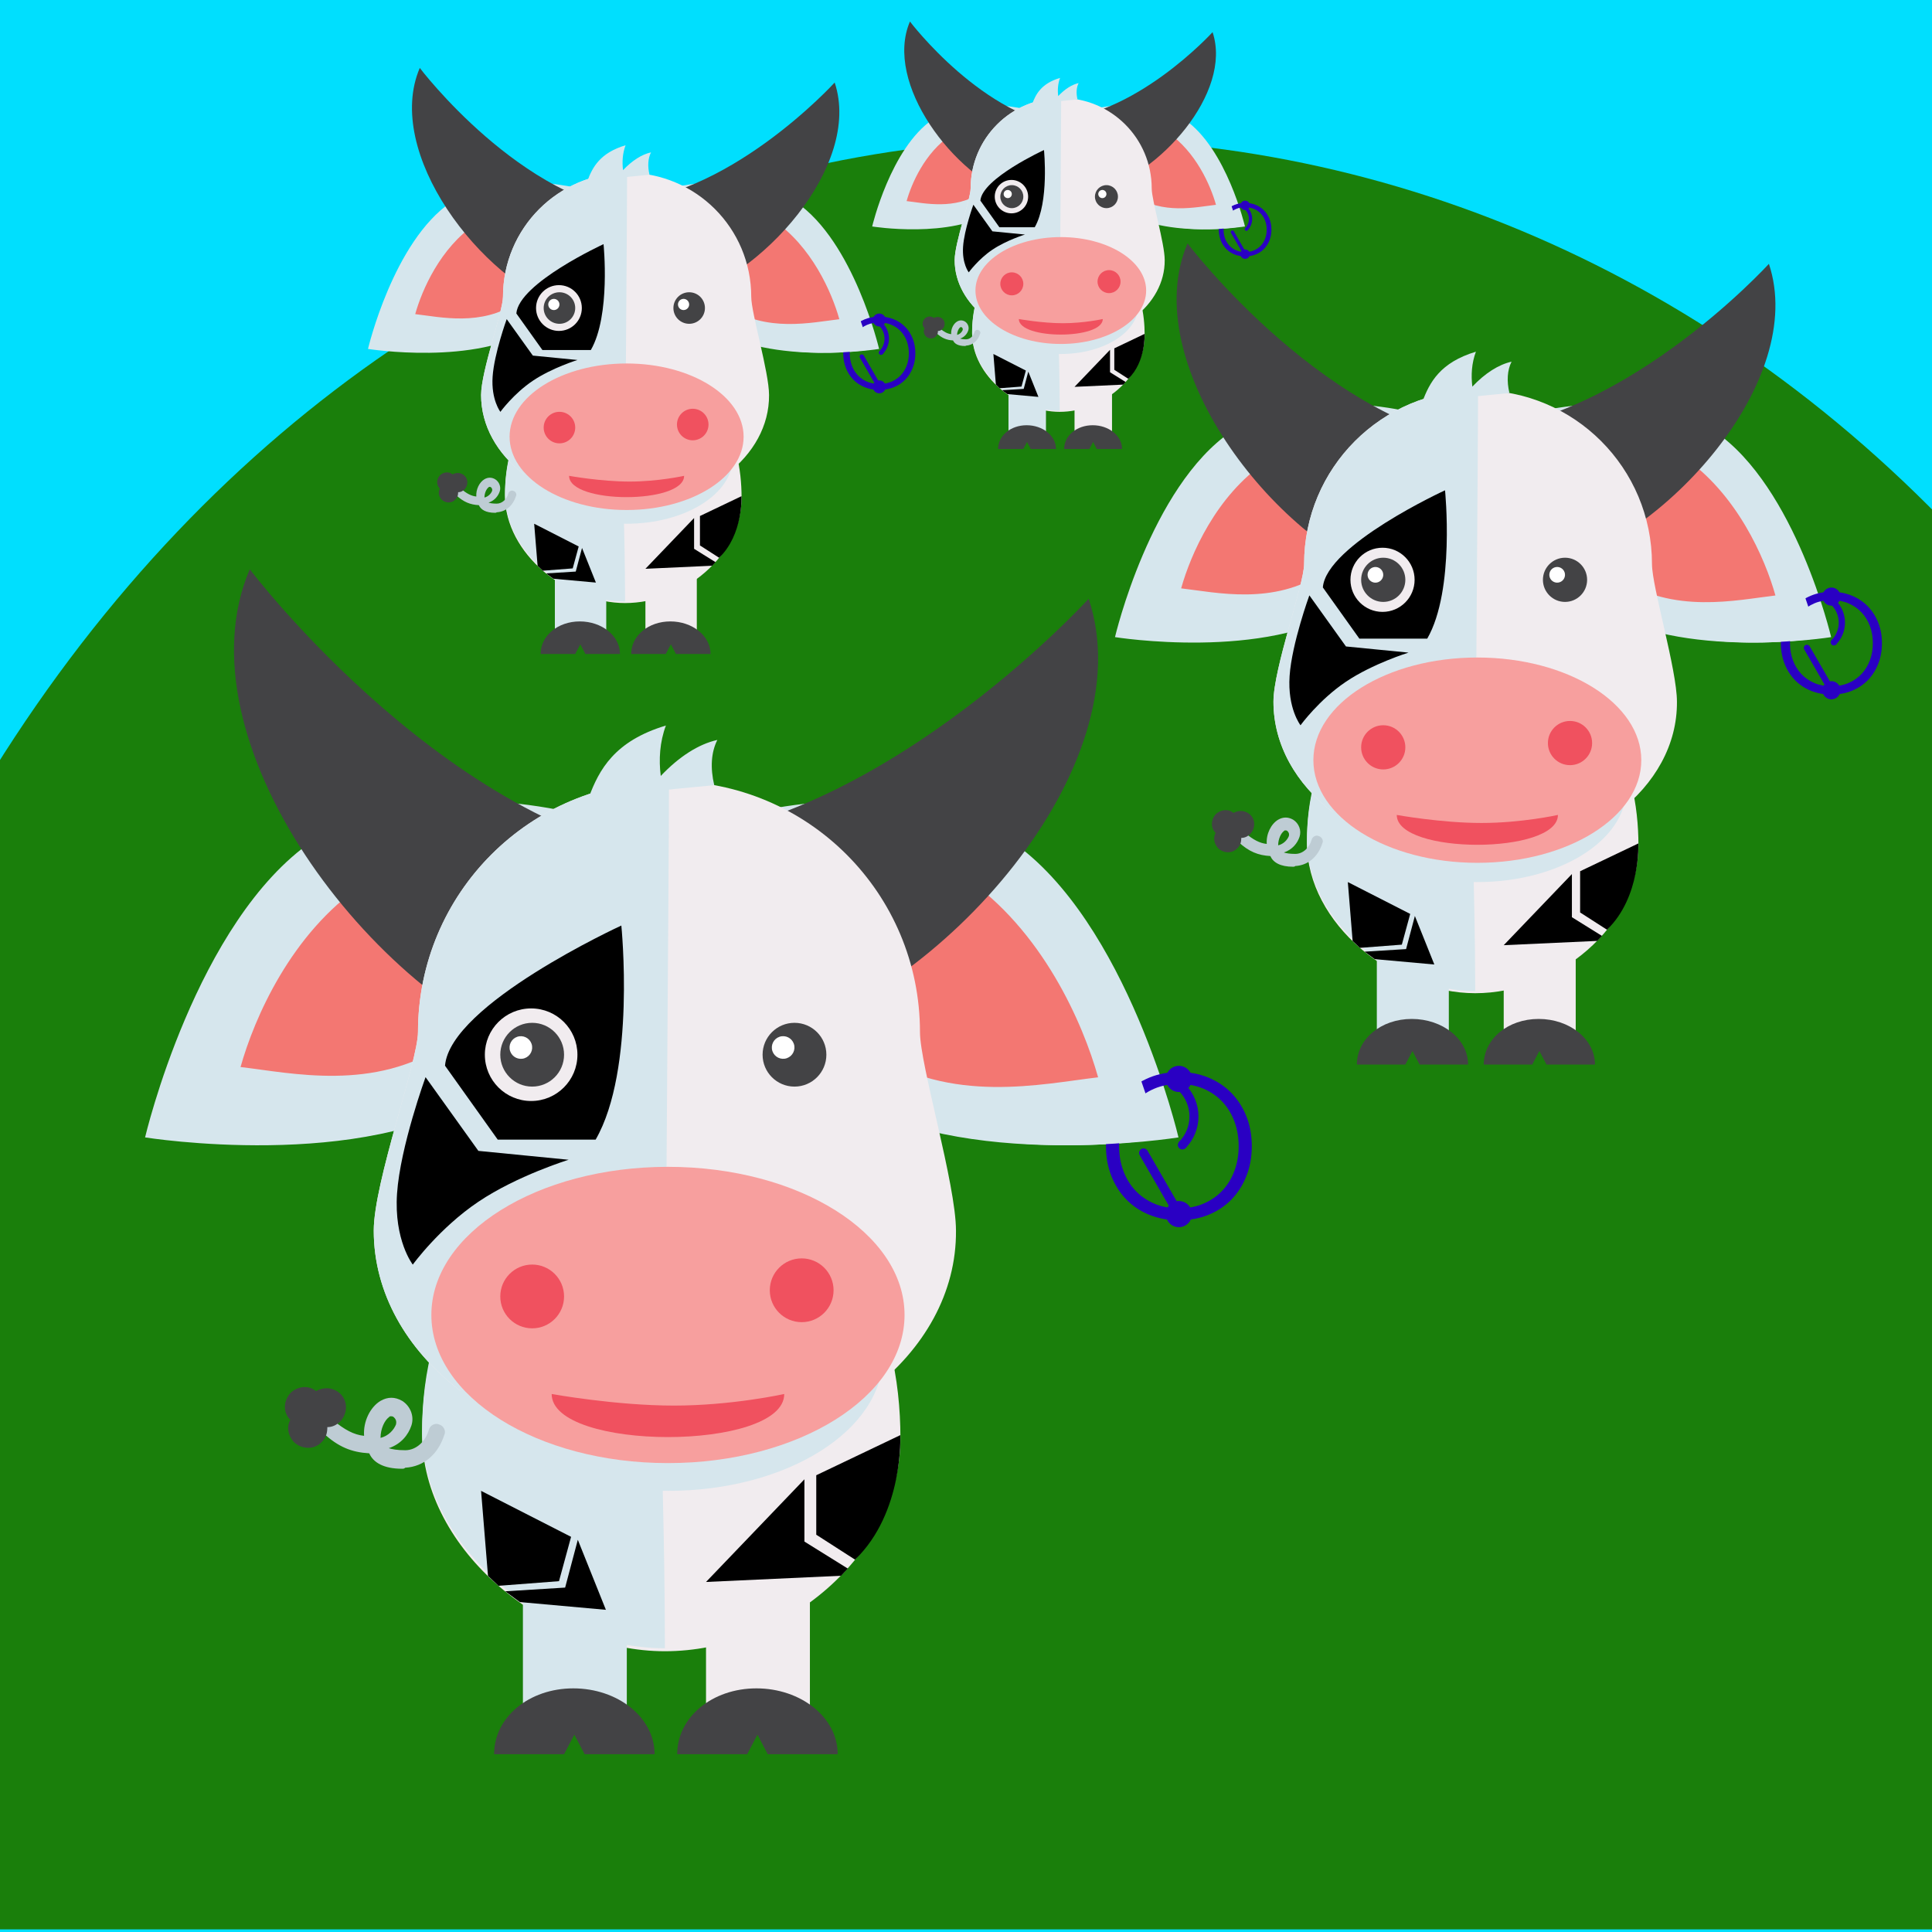 <?xml version="1.0" encoding="utf-8" ?>	<!-- Generator: Assembly 1.8 - http://assemblyapp.co -->	<svg version="1.1" xmlns="http://www.w3.org/2000/svg" xmlns:xlink="http://www.w3.org/1999/xlink" width="2048.00" height="2048.00" viewBox="0 0 2048.0 2048.0">		<rect x="0" y="0" width="2048.00" height="2048.00" fill="#00dffe" />		<g id="document" transform="matrix(1,0,0,1,1024.0,1024.0)">			<path d="M1551.02,1021.21 C1551.02,-1509.77 -1340.04,-1509.77 -1340.04,1021.21 L1551.02,1021.21 Z " fill="#1a7f0b" fill-opacity="1.00" />			<path d="M-488.67,-498.527 C-488.67,-560.007 -459.548,-627.418 -365.172,-629.575 C-263.245,-632.811 -237.899,-557.849 -237.899,-496.37 C-237.899,-434.891 -299.378,-384.736 -361.397,-384.736 C-422.876,-384.736 -488.67,-437.048 -488.67,-498.527 Z " fill="#f1ecef" fill-opacity="1.00" />			<path d="M-488.67,-500.094 C-488.67,-561.574 -459.548,-628.985 -365.172,-631.143 C-365.172,-534.609 -361.397,-466.119 -361.397,-386.304 C-422.876,-386.304 -488.67,-438.615 -488.67,-500.094 Z " fill="#d6e6ed" fill-opacity="1.00" />			<path d="M-435.819,-427.829 L-381.35,-427.829 L-381.35,-344.239 L-435.819,-344.239 L-435.819,-427.829 Z " fill="#d6e6ed" fill-opacity="1.00" />			<path d="M-450.919,-330.757 C-450.919,-350.171 -432.583,-365.271 -409.394,-365.271 C-386.204,-365.271 -366.789,-350.171 -366.789,-330.757 L-403.461,-330.757 L-408.854,-341.003 L-414.247,-330.757 L-450.919,-330.757 Z " fill="#434345" fill-opacity="1.00" />			<path d="M-339.825,-427.829 L-285.356,-427.829 L-285.356,-344.239 L-339.825,-344.239 L-339.825,-427.829 Z " fill="#f1ecef" fill-opacity="1.00" />			<path d="M-354.925,-330.757 C-354.925,-350.171 -336.589,-365.271 -313.399,-365.271 C-290.21,-365.271 -270.795,-350.171 -270.795,-330.757 L-307.467,-330.757 L-312.86,-341.003 L-318.253,-330.757 L-354.925,-330.757 Z " fill="#434345" fill-opacity="1.00" />			<path d="M-499.135,-480.41 C-508.842,-480.41 -514.235,-483.646 -516.392,-488.5 C-525.56,-489.039 -532.571,-491.735 -540.661,-499.286 C-542.278,-500.903 -542.818,-503.6 -541.2,-505.218 C-539.582,-506.836 -536.885,-507.375 -535.268,-505.757 C-529.335,-500.903 -524.482,-498.207 -519.089,-497.668 C-519.628,-505.218 -515.853,-512.768 -510.46,-516.004 C-506.685,-518.161 -502.91,-518.161 -499.135,-516.004 C-494.821,-513.307 -492.663,-507.914 -494.281,-503.061 C-495.899,-498.207 -499.674,-493.353 -506.146,-491.196 C-504.528,-490.657 -501.831,-490.118 -497.517,-490.118 C-491.585,-490.118 -486.731,-494.971 -485.113,-500.903 C-484.574,-503.061 -481.878,-504.678 -479.72,-503.6 C-477.563,-503.061 -475.945,-500.364 -477.024,-498.207 C-480.26,-487.96 -487.81,-481.489 -497.517,-480.95 C-498.056,-480.41 -498.596,-480.41 -499.135,-480.41 Z M-505.067,-507.914 C-505.607,-507.914 -505.607,-507.914 -506.146,-507.375 C-508.303,-505.757 -510.46,-501.443 -510.46,-496.589 C-506.146,-497.668 -503.449,-500.903 -502.371,-503.6 C-501.831,-505.757 -502.91,-506.836 -503.449,-507.375 C-503.989,-507.914 -504.528,-507.914 -505.067,-507.914 Z " fill="#beccd4" fill-opacity="1.00" />			<path d="M-555.609,-494.146 C-558.845,-497.382 -559.924,-502.235 -557.767,-506.01 C-561.542,-509.786 -561.542,-515.718 -557.767,-520.032 C-553.991,-523.807 -548.059,-524.346 -544.284,-521.111 C-540.509,-523.268 -535.656,-523.268 -531.88,-520.032 C-527.566,-516.257 -527.566,-509.786 -531.341,-505.471 C-533.498,-503.314 -535.656,-502.235 -538.352,-502.235 C-538.352,-499.539 -538.891,-496.842 -541.048,-494.685 C-544.824,-490.371 -551.295,-490.371 -555.609,-494.146 Z " fill="#434345" fill-opacity="1.00" />			<path d="M-180.15,-809.705 C-118.737,-767.739 -92.124,-654.124 -92.124,-654.124 C-92.124,-654.124 -206.763,-635.7 -269.2,-676.643 C-330.613,-718.609 -336.754,-818.917 -336.754,-818.917 C-336.754,-818.917 -242.587,-850.648 -180.15,-809.705 Z " fill="#d6e6ed" fill-opacity="1.00" />			<g>				<path d="M-130.147,-649.532 C-130.147,-655.173 -129.207,-660.361 -127.327,-665.097 C-125.446,-669.833 -122.835,-673.924 -119.492,-677.372 C-116.149,-680.819 -112.127,-683.518 -107.426,-685.468 C-102.726,-687.418 -97.555,-688.393 -91.913,-688.393 C-86.272,-688.393 -81.102,-687.418 -76.401,-685.468 C-71.7,-683.518 -67.678,-680.819 -64.335,-677.372 C-60.992,-673.924 -58.381,-669.833 -56.5,-665.097 C-54.62,-660.361 -53.68,-655.173 -53.68,-649.532 C-53.68,-643.891 -54.62,-638.685 -56.5,-633.915 C-58.381,-629.144 -60.992,-625.035 -64.335,-621.588 C-67.678,-618.141 -71.7,-615.459 -76.401,-613.544 C-81.102,-611.629 -86.272,-610.671 -91.913,-610.671 C-97.555,-610.671 -102.726,-611.629 -107.426,-613.544 C-112.127,-615.459 -116.149,-618.141 -119.492,-621.588 C-122.835,-625.035 -125.446,-629.144 -127.327,-633.915 C-129.207,-638.685 -130.147,-643.891 -130.147,-649.532 Z M-123.253,-649.532 C-123.253,-644.936 -122.521,-640.653 -121.059,-636.683 C-119.596,-632.713 -117.507,-629.266 -114.791,-626.341 C-112.075,-623.416 -108.784,-621.118 -104.919,-619.446 C-101.054,-617.775 -96.719,-616.939 -91.913,-616.939 C-87.108,-616.939 -82.773,-617.775 -78.908,-619.446 C-75.043,-621.118 -71.752,-623.416 -69.036,-626.341 C-66.32,-629.266 -64.231,-632.713 -62.768,-636.683 C-61.306,-640.653 -60.574,-644.936 -60.574,-649.532 C-60.574,-654.128 -61.306,-658.411 -62.768,-662.381 C-64.231,-666.351 -66.32,-669.798 -69.036,-672.723 C-71.752,-675.648 -75.043,-677.946 -78.908,-679.618 C-82.773,-681.289 -87.108,-682.125 -91.913,-682.125 C-96.719,-682.125 -101.054,-681.289 -104.919,-679.618 C-108.784,-677.946 -112.075,-675.648 -114.791,-672.723 C-117.507,-669.798 -119.596,-666.351 -121.059,-662.381 C-122.521,-658.411 -123.253,-654.128 -123.253,-649.532 Z " fill="#2a00c3" fill-opacity="1.00" />				<path d="M-91.913,-678.471 L-88.569,-681.816 C-79.338,-672.585 -79.338,-657.602 -88.569,-648.371 L-91.913,-651.716 C-84.522,-659.107 -84.522,-671.08 -91.913,-678.471 Z " fill="#2a00c3" fill-opacity="1.00" />				<path d="M-91.9,-677.927 C-95.689,-677.927 -98.757,-680.995 -98.757,-684.785 C-98.757,-688.575 -95.689,-691.642 -91.9,-691.642 C-88.11,-691.642 -85.042,-688.575 -85.042,-684.785 C-85.042,-680.995 -88.11,-677.927 -91.9,-677.927 Z " fill="#2a00c3" fill-opacity="1.00" />				<path d="M-92.088,-651.451 C-91.383,-652.558 -89.917,-652.883 -88.81,-652.179 C-87.704,-651.474 -87.379,-650.008 -88.083,-648.901 C-88.788,-647.795 -90.254,-647.469 -91.361,-648.174 C-92.467,-648.879 -92.793,-650.345 -92.088,-651.451 Z " fill="#2a00c3" fill-opacity="1.00" />				<path d="M-97.852,-610.496 C-95.945,-607.192 -91.789,-606.078 -88.485,-607.986 C-85.18,-609.894 -84.067,-614.049 -85.975,-617.353 C-87.444,-619.899 -90.315,-621.158 -93.082,-620.692 L-108.37,-647.171 C-109.014,-648.288 -110.493,-648.684 -111.61,-648.039 C-112.726,-647.395 -113.122,-645.916 -112.478,-644.799 L-97.19,-618.32 C-99.003,-616.202 -99.322,-613.041 -97.852,-610.496 Z " fill="#2a00c3" fill-opacity="1.00" />			</g>			<path d="M-173.268,-778.619 C-123.808,-744.821 -102.375,-653.32 -102.375,-653.32 C-102.375,-653.32 -194.701,-638.482 -244.985,-671.455 C-294.445,-705.253 -299.391,-786.038 -299.391,-786.038 C-299.391,-786.038 -223.552,-811.592 -173.268,-778.619 Z " fill="#d6e6ed" fill-opacity="1.00" />			<path d="M-134.266,-685.62 C-163.446,-682.253 -211.706,-671.03 -253.232,-699.088 C-295.881,-727.146 -302.615,-772.039 -304.859,-795.608 C-282.413,-801.22 -247.621,-820.299 -204.972,-791.119 C-163.446,-763.061 -142.122,-713.678 -134.266,-685.62 Z " fill="#f37772" fill-opacity="1.00" />			<path d="M-374.847,-809.325 C-254.373,-809.869 -139.216,-936.517 -139.216,-936.517 C-109.811,-848.572 -217.462,-728.287 -306.57,-705.959 C-386.048,-736.943 -383.21,-792.561 -374.847,-809.325 Z " fill="#434345" fill-opacity="1.00" />			<path d="M-545.879,-809.705 C-607.292,-767.739 -633.905,-654.124 -633.905,-654.124 C-633.905,-654.124 -519.266,-635.7 -456.829,-676.643 C-395.416,-718.609 -389.274,-818.917 -389.274,-818.917 C-389.274,-818.917 -483.442,-850.648 -545.879,-809.705 Z " fill="#d6e6ed" fill-opacity="1.00" />			<path d="M-583.855,-691.013 C-557.38,-687.958 -513.594,-677.775 -475.918,-703.232 C-437.224,-728.689 -431.114,-769.42 -429.078,-790.803 C-449.443,-795.895 -481.01,-813.205 -519.704,-786.73 C-557.38,-761.273 -576.727,-716.47 -583.855,-691.013 Z " fill="#f37772" fill-opacity="1.00" />			<path d="M-345.381,-798.655 C-471.326,-809.607 -579.019,-951.98 -579.019,-951.98 C-617.35,-862.541 -515.133,-727.469 -423.868,-696.439 C-339.905,-721.993 -338.08,-780.402 -345.381,-798.655 Z " fill="#434345" fill-opacity="1.00" />			<path d="M-514.016,-605.257 C-514.016,-630.603 -490.827,-694.24 -490.827,-709.34 C-490.827,-782.145 -432.044,-840.928 -359.239,-840.928 C-286.435,-840.928 -227.652,-782.145 -227.652,-709.34 C-227.652,-692.083 -208.777,-629.525 -208.777,-605.257 C-208.237,-540.002 -276.728,-487.151 -361.397,-487.151 C-445.526,-487.151 -514.016,-540.002 -514.016,-605.257 Z " fill="#f1ecef" fill-opacity="1.00" />			<path d="M-514.016,-605.257 C-514.016,-630.603 -490.827,-694.24 -490.827,-709.34 C-490.827,-782.145 -432.044,-840.928 -359.239,-840.928 C-359.239,-793.47 -361.397,-544.856 -361.397,-487.691 C-445.526,-487.151 -514.016,-540.002 -514.016,-605.257 Z " fill="#d6e6ed" fill-opacity="1.00" />			<path d="M-401.304,-832.299 C-395.911,-846.86 -387.822,-861.96 -360.857,-870.049 C-364.093,-861.421 -364.632,-852.253 -363.554,-843.624 C-353.846,-853.871 -343.6,-860.342 -333.893,-862.499 C-337.128,-856.028 -337.668,-847.938 -335.51,-838.77 C-353.307,-837.152 -401.304,-832.299 -401.304,-832.299 Z " fill="#d6e6ed" fill-opacity="1.00" />			<path d="M-247.066,-539.463 C-247.066,-500.445 -297.529,-468.816 -359.779,-468.816 C-422.028,-468.816 -472.491,-500.445 -472.491,-539.463 C-472.491,-578.48 -422.028,-610.11 -359.779,-610.11 C-297.529,-610.11 -247.066,-578.48 -247.066,-539.463 Z " fill="#d6e6ed" fill-opacity="1.00" />			<path d="M-235.741,-561.035 C-235.741,-518.145 -291.275,-483.376 -359.779,-483.376 C-428.283,-483.376 -483.816,-518.145 -483.816,-561.035 C-483.816,-603.924 -428.283,-638.693 -359.779,-638.693 C-291.275,-638.693 -235.741,-603.924 -235.741,-561.035 Z " fill="#f79f9e" fill-opacity="1.00" />			<path d="M-414.247,-570.742 C-414.247,-561.509 -421.732,-554.024 -430.965,-554.024 C-440.198,-554.024 -447.683,-561.509 -447.683,-570.742 C-447.683,-579.975 -440.198,-587.46 -430.965,-587.46 C-421.732,-587.46 -414.247,-579.975 -414.247,-570.742 Z " fill="#f0515f" fill-opacity="1.00" />			<path d="M-272.953,-573.978 C-272.953,-564.744 -280.437,-557.26 -289.671,-557.26 C-298.904,-557.26 -306.389,-564.744 -306.389,-573.978 C-306.389,-583.211 -298.904,-590.696 -289.671,-590.696 C-280.437,-590.696 -272.953,-583.211 -272.953,-573.978 Z " fill="#f0515f" fill-opacity="1.00" />			<path d="M-276.728,-697.476 C-276.728,-688.243 -284.212,-680.758 -293.446,-680.758 C-302.679,-680.758 -310.164,-688.243 -310.164,-697.476 C-310.164,-706.709 -302.679,-714.194 -293.446,-714.194 C-284.212,-714.194 -276.728,-706.709 -276.728,-697.476 Z " fill="#434345" fill-opacity="1.00" />			<g>				<path d="M-397.692,-652.957 C-425.938,-652.957 -449.02,-652.957 -449.02,-652.957 C-449.02,-652.957 -469.956,-682.318 -476.657,-691.716 C-474.018,-723.946 -384.221,-765.193 -384.221,-765.193 C-384.221,-765.193 -376.512,-689.642 -397.692,-652.957 Z " fill="#000000" fill-opacity="1.00" />				<path d="M-411.838,-642.401 L-459.165,-647.056 L-486.86,-685.715 C-486.86,-685.715 -500.126,-649.306 -501.804,-624.743 C-503.483,-600.179 -493.573,-587.46 -493.573,-587.46 L-493.493,-587.514 C-493.493,-587.514 -479.578,-606.668 -459.165,-620.389 C-438.751,-634.111 -411.838,-642.401 -411.838,-642.401 Z " fill="#000000" fill-opacity="1.00" />			</g>			<g>				<path d="M-261.689,-432.753 C-271.609,-439.105 -282.027,-445.827 -282.027,-445.827 L-282.027,-477.004 L-237.973,-498.03 C-237.973,-498.03 -236.071,-457.449 -261.689,-432.753 Z " fill="#000000" fill-opacity="1.00" />				<path d="M-269.039,-424.309 L-265.504,-428.085 L-288.24,-442.239 L-288.24,-474.876 L-339.825,-421.057 L-269.039,-424.309 Z " fill="#000000" fill-opacity="1.00" />			</g>			<g>				<path d="M-410.564,-444.712 L-416.899,-421.471 L-448.618,-419.042 L-454.122,-424.24 L-457.755,-468.816 L-410.564,-444.712 Z " fill="#000000" fill-opacity="1.00" />				<path d="M-407.034,-443.166 L-413.682,-418.108 L-445.085,-416.163 L-437.425,-410.516 L-392.312,-406.45 L-407.034,-443.166 Z " fill="#000000" fill-opacity="1.00" />			</g>			<path d="M-407.236,-697.476 C-407.236,-684.073 -418.102,-673.207 -431.505,-673.207 C-444.908,-673.207 -455.773,-684.073 -455.773,-697.476 C-455.773,-710.879 -444.908,-721.744 -431.505,-721.744 C-418.102,-721.744 -407.236,-710.879 -407.236,-697.476 Z " fill="#f1ecef" fill-opacity="1.00" />			<path d="M-293.782,-703.189 C-292.716,-700.092 -294.362,-696.716 -297.46,-695.65 C-300.558,-694.583 -303.934,-696.23 -305,-699.328 C-306.066,-702.425 -304.42,-705.801 -301.322,-706.867 C-298.224,-707.934 -294.849,-706.287 -293.782,-703.189 Z " fill="#ffffff" fill-opacity="1.00" />			<path d="M-414.247,-697.476 C-414.247,-688.243 -421.732,-680.758 -430.965,-680.758 C-440.198,-680.758 -447.683,-688.243 -447.683,-697.476 C-447.683,-706.709 -440.198,-714.194 -430.965,-714.194 C-421.732,-714.194 -414.247,-706.709 -414.247,-697.476 Z " fill="#434345" fill-opacity="1.00" />			<path d="M-431.284,-703.178 C-430.218,-700.08 -431.865,-696.704 -434.963,-695.638 C-438.061,-694.572 -441.437,-696.219 -442.503,-699.317 C-443.569,-702.415 -441.922,-705.791 -438.824,-706.857 C-435.726,-707.923 -432.35,-706.276 -431.284,-703.178 Z " fill="#ffffff" fill-opacity="1.00" />			<path d="M-298.814,-519.602 C-298.814,-489.485 -420.743,-489.485 -420.743,-519.602 C-420.743,-519.602 -387.134,-513.522 -356.651,-513.522 C-326.169,-513.522 -298.814,-519.602 -298.814,-519.602 Z " fill="#f0515f" fill-opacity="1.00" />			<path d="M6.48,-670.435 C6.48,-715.279 27.721,-764.45 96.561,-766.024 C170.908,-768.384 189.396,-713.706 189.396,-668.862 C189.396,-624.018 144.552,-587.435 99.314,-587.435 C54.471,-587.435 6.48,-625.591 6.48,-670.435 Z " fill="#f1ecef" fill-opacity="1.00" />			<path d="M6.48,-671.578 C6.48,-716.422 27.721,-765.593 96.561,-767.167 C96.561,-696.754 99.314,-646.796 99.314,-588.578 C54.471,-588.578 6.48,-626.734 6.48,-671.578 Z " fill="#d6e6ed" fill-opacity="1.00" />			<path d="M45.03,-618.867 L84.76,-618.867 L84.76,-557.895 L45.03,-557.895 L45.03,-618.867 Z " fill="#d6e6ed" fill-opacity="1.00" />			<path d="M34.015,-548.061 C34.015,-562.222 47.39,-573.236 64.305,-573.236 C81.219,-573.236 95.381,-562.222 95.381,-548.061 L68.632,-548.061 L64.698,-555.535 L60.764,-548.061 L34.015,-548.061 Z " fill="#434345" fill-opacity="1.00" />			<path d="M115.049,-618.867 L154.779,-618.867 L154.779,-557.895 L115.049,-557.895 L115.049,-618.867 Z " fill="#f1ecef" fill-opacity="1.00" />			<path d="M104.035,-548.061 C104.035,-562.222 117.409,-573.236 134.324,-573.236 C151.239,-573.236 165.4,-562.222 165.4,-548.061 L138.651,-548.061 L134.718,-555.535 L130.784,-548.061 L104.035,-548.061 Z " fill="#434345" fill-opacity="1.00" />			<path d="M-1.154,-657.221 C-8.235,-657.221 -12.168,-659.581 -13.742,-663.121 C-20.429,-663.514 -25.543,-665.481 -31.443,-670.988 C-32.623,-672.169 -33.017,-674.135 -31.837,-675.315 C-30.657,-676.496 -28.69,-676.889 -27.51,-675.709 C-23.183,-672.169 -19.642,-670.202 -15.709,-669.808 C-16.102,-675.315 -13.348,-680.823 -9.415,-683.183 C-6.661,-684.756 -3.908,-684.756 -1.154,-683.183 C1.993,-681.216 3.566,-677.282 2.386,-673.742 C1.206,-670.202 -1.547,-666.661 -6.268,-665.088 C-5.088,-664.695 -3.121,-664.301 0.026,-664.301 C4.353,-664.301 7.893,-667.841 9.074,-672.169 C9.467,-673.742 11.434,-674.922 13.007,-674.135 C14.581,-673.742 15.761,-671.775 14.974,-670.202 C12.614,-662.728 7.107,-658.007 0.026,-657.614 C-0.367,-657.221 -0.761,-657.221 -1.154,-657.221 Z M-5.481,-677.282 C-5.874,-677.282 -5.874,-677.282 -6.268,-676.889 C-7.841,-675.709 -9.415,-672.562 -9.415,-669.022 C-6.268,-669.808 -4.301,-672.168 -3.514,-674.135 C-3.121,-675.709 -3.908,-676.496 -4.301,-676.889 C-4.694,-677.282 -5.088,-677.282 -5.481,-677.282 Z " fill="#beccd4" fill-opacity="1.00" />			<path d="M-42.347,-667.24 C-44.708,-669.6 -45.494,-673.14 -43.921,-675.894 C-46.674,-678.647 -46.674,-682.974 -43.921,-686.121 C-41.167,-688.875 -36.84,-689.268 -34.087,-686.908 C-31.333,-688.481 -27.793,-688.481 -25.039,-686.121 C-21.892,-683.368 -21.892,-678.647 -24.646,-675.5 C-26.219,-673.927 -27.793,-673.14 -29.759,-673.14 C-29.759,-671.173 -30.153,-669.206 -31.726,-667.633 C-34.48,-664.486 -39.2,-664.486 -42.347,-667.24 Z " fill="#434345" fill-opacity="1.00" />			<path d="M231.518,-897.413 C276.314,-866.803 295.726,-783.93 295.726,-783.93 C295.726,-783.93 212.107,-770.491 166.564,-800.355 C121.768,-830.966 117.289,-904.133 117.289,-904.133 C117.289,-904.133 185.976,-927.277 231.518,-897.413 Z " fill="#d6e6ed" fill-opacity="1.00" />			<g>				<path d="M267.991,-780.58 C267.991,-784.695 268.677,-788.48 270.049,-791.934 C271.42,-795.388 273.325,-798.373 275.763,-800.887 C278.202,-803.402 281.135,-805.37 284.564,-806.792 C287.993,-808.215 291.765,-808.926 295.879,-808.926 C299.994,-808.926 303.766,-808.215 307.195,-806.792 C310.624,-805.37 313.557,-803.402 315.996,-800.887 C318.434,-798.373 320.339,-795.388 321.71,-791.934 C323.082,-788.48 323.768,-784.695 323.768,-780.58 C323.768,-776.466 323.082,-772.669 321.71,-769.189 C320.339,-765.709 318.434,-762.712 315.996,-760.198 C313.557,-757.683 310.624,-755.727 307.195,-754.33 C303.766,-752.933 299.994,-752.235 295.879,-752.235 C291.765,-752.235 287.993,-752.933 284.564,-754.33 C281.135,-755.727 278.202,-757.683 275.763,-760.198 C273.325,-762.712 271.42,-765.709 270.049,-769.189 C268.677,-772.669 267.991,-776.466 267.991,-780.58 Z M273.02,-780.58 C273.02,-777.228 273.554,-774.104 274.62,-771.208 C275.687,-768.313 277.211,-765.798 279.192,-763.665 C281.173,-761.531 283.574,-759.855 286.393,-758.636 C289.212,-757.416 292.374,-756.807 295.879,-756.807 C299.385,-756.807 302.547,-757.416 305.366,-758.636 C308.185,-759.855 310.586,-761.531 312.567,-763.665 C314.548,-765.798 316.072,-768.313 317.139,-771.208 C318.205,-774.104 318.739,-777.228 318.739,-780.58 C318.739,-783.933 318.205,-787.057 317.139,-789.953 C316.072,-792.848 314.548,-795.363 312.567,-797.496 C310.586,-799.63 308.185,-801.306 305.366,-802.525 C302.547,-803.745 299.385,-804.354 295.879,-804.354 C292.374,-804.354 289.212,-803.745 286.393,-802.525 C283.574,-801.306 281.173,-799.63 279.192,-797.496 C277.211,-795.363 275.687,-792.848 274.62,-789.953 C273.554,-787.057 273.02,-783.933 273.02,-780.58 Z " fill="#2a00c3" fill-opacity="1.00" />				<path d="M295.879,-801.689 L298.319,-804.129 C305.052,-797.396 305.052,-786.467 298.319,-779.734 L295.879,-782.173 C301.271,-787.564 301.271,-796.298 295.879,-801.689 Z " fill="#2a00c3" fill-opacity="1.00" />				<path d="M295.89,-801.292 C293.125,-801.292 290.888,-803.53 290.888,-806.294 C290.888,-809.059 293.125,-811.296 295.89,-811.296 C298.654,-811.296 300.892,-809.059 300.892,-806.294 C300.892,-803.53 298.654,-801.292 295.89,-801.292 Z " fill="#2a00c3" fill-opacity="1.00" />				<path d="M295.752,-781.98 C296.266,-782.788 297.336,-783.025 298.143,-782.511 C298.95,-781.997 299.187,-780.927 298.673,-780.12 C298.16,-779.313 297.09,-779.076 296.283,-779.59 C295.476,-780.104 295.238,-781.173 295.752,-781.98 Z " fill="#2a00c3" fill-opacity="1.00" />				<path d="M291.548,-752.107 C292.939,-749.697 295.97,-748.884 298.381,-750.276 C300.791,-751.668 301.603,-754.699 300.211,-757.109 C299.14,-758.965 297.046,-759.884 295.027,-759.544 L283.876,-778.858 C283.406,-779.673 282.327,-779.962 281.513,-779.492 C280.699,-779.022 280.41,-777.943 280.88,-777.128 L292.031,-757.814 C290.708,-756.269 290.476,-753.963 291.548,-752.107 Z " fill="#2a00c3" fill-opacity="1.00" />			</g>			<path d="M236.538,-874.738 C272.615,-850.086 288.249,-783.343 288.249,-783.343 C288.249,-783.343 220.905,-772.52 184.227,-796.572 C148.15,-821.224 144.542,-880.15 144.542,-880.15 C144.542,-880.15 199.86,-898.79 236.538,-874.738 Z " fill="#d6e6ed" fill-opacity="1.00" />			<path d="M264.987,-806.904 C243.702,-804.448 208.501,-796.261 178.211,-816.727 C147.103,-837.194 142.191,-869.939 140.554,-887.131 C156.926,-891.224 182.304,-905.141 213.413,-883.856 C243.702,-863.39 259.257,-827.37 264.987,-806.904 Z " fill="#f37772" fill-opacity="1.00" />			<path d="M89.504,-897.136 C177.379,-897.533 261.377,-989.912 261.377,-989.912 C282.825,-925.763 204.302,-838.025 139.306,-821.739 C81.334,-844.34 83.403,-884.908 89.504,-897.136 Z " fill="#434345" fill-opacity="1.00" />			<path d="M-35.25,-897.413 C-80.046,-866.803 -99.457,-783.93 -99.457,-783.93 C-99.457,-783.93 -15.838,-770.491 29.704,-800.355 C74.5,-830.966 78.98,-904.133 78.98,-904.133 C78.98,-904.133 10.293,-927.277 -35.25,-897.413 Z " fill="#d6e6ed" fill-opacity="1.00" />			<path d="M-62.95,-810.837 C-43.639,-808.609 -11.701,-801.182 15.781,-819.75 C44.005,-838.319 48.461,-868.028 49.947,-883.626 C35.092,-887.34 12.067,-899.966 -16.157,-880.655 C-43.639,-862.086 -57.751,-829.406 -62.95,-810.837 Z " fill="#f37772" fill-opacity="1.00" />			<path d="M110.997,-889.353 C19.13,-897.342 -59.422,-1001.19 -59.422,-1001.19 C-87.382,-935.952 -12.823,-837.429 53.747,-814.795 C114.991,-833.435 116.322,-876.039 110.997,-889.353 Z " fill="#434345" fill-opacity="1.00" />			<path d="M-12.009,-748.285 C-12.009,-766.774 4.906,-813.191 4.906,-824.205 C4.906,-877.31 47.783,-920.187 100.888,-920.187 C153.993,-920.187 196.87,-877.31 196.87,-824.205 C196.87,-811.618 210.638,-765.987 210.638,-748.285 C211.031,-700.688 161.073,-662.138 99.314,-662.138 C37.949,-662.138 -12.009,-700.688 -12.009,-748.285 Z " fill="#f1ecef" fill-opacity="1.00" />			<path d="M-12.009,-748.285 C-12.009,-766.774 4.906,-813.191 4.906,-824.205 C4.906,-877.31 47.783,-920.187 100.888,-920.187 C100.888,-885.571 99.314,-704.228 99.314,-662.531 C37.949,-662.138 -12.009,-700.688 -12.009,-748.285 Z " fill="#d6e6ed" fill-opacity="1.00" />			<path d="M70.205,-913.893 C74.139,-924.514 80.039,-935.529 99.708,-941.429 C97.348,-935.135 96.954,-928.448 97.741,-922.154 C104.822,-929.628 112.296,-934.349 119.376,-935.922 C117.016,-931.202 116.623,-925.301 118.196,-918.614 C105.215,-917.434 70.205,-913.893 70.205,-913.893 Z " fill="#d6e6ed" fill-opacity="1.00" />			<path d="M182.709,-700.294 C182.709,-671.834 145.9,-648.763 100.495,-648.763 C55.089,-648.763 18.281,-671.834 18.281,-700.294 C18.281,-728.754 55.089,-751.826 100.495,-751.826 C145.9,-751.826 182.709,-728.754 182.709,-700.294 Z " fill="#d6e6ed" fill-opacity="1.00" />			<path d="M190.969,-716.029 C190.969,-684.745 150.462,-659.384 100.495,-659.384 C50.527,-659.384 10.02,-684.745 10.02,-716.029 C10.02,-747.313 50.527,-772.674 100.495,-772.674 C150.462,-772.674 190.969,-747.313 190.969,-716.029 Z " fill="#f79f9e" fill-opacity="1.00" />			<path d="M60.764,-723.11 C60.764,-716.375 55.305,-710.915 48.57,-710.915 C41.835,-710.915 36.376,-716.375 36.376,-723.11 C36.376,-729.844 41.835,-735.304 48.57,-735.304 C55.305,-735.304 60.764,-729.844 60.764,-723.11 Z " fill="#f0515f" fill-opacity="1.00" />			<path d="M163.827,-725.47 C163.827,-718.735 158.367,-713.275 151.632,-713.275 C144.898,-713.275 139.438,-718.735 139.438,-725.47 C139.438,-732.205 144.898,-737.664 151.632,-737.664 C158.367,-737.664 163.827,-732.205 163.827,-725.47 Z " fill="#f0515f" fill-opacity="1.00" />			<path d="M161.073,-815.551 C161.073,-808.816 155.614,-803.357 148.879,-803.357 C142.144,-803.357 136.684,-808.816 136.684,-815.551 C136.684,-822.286 142.144,-827.746 148.879,-827.746 C155.614,-827.746 161.073,-822.286 161.073,-815.551 Z " fill="#434345" fill-opacity="1.00" />			<g>				<path d="M72.84,-783.079 C52.237,-783.079 35.401,-783.079 35.401,-783.079 C35.401,-783.079 20.13,-804.495 15.242,-811.35 C17.167,-834.859 82.666,-864.945 82.666,-864.945 C82.666,-864.945 88.289,-809.838 72.84,-783.079 Z " fill="#000000" fill-opacity="1.00" />				<path d="M62.522,-775.379 L28.001,-778.775 L7.8,-806.973 C7.8,-806.973 -1.877,-780.416 -3.101,-762.499 C-4.325,-744.581 2.903,-735.304 2.903,-735.304 L2.961,-735.343 C2.961,-735.343 13.111,-749.314 28.001,-759.323 C42.891,-769.332 62.522,-775.379 62.522,-775.379 Z " fill="#000000" fill-opacity="1.00" />			</g>			<g>				<path d="M172.043,-622.459 C164.807,-627.092 157.208,-631.995 157.208,-631.995 L157.208,-654.736 L189.341,-670.073 C189.341,-670.073 190.729,-640.472 172.043,-622.459 Z " fill="#000000" fill-opacity="1.00" />				<path d="M166.682,-616.299 L169.26,-619.054 L152.676,-629.378 L152.676,-653.184 L115.049,-613.927 L166.682,-616.299 Z " fill="#000000" fill-opacity="1.00" />			</g>			<g>				<path d="M63.451,-631.181 L58.83,-614.229 L35.694,-612.458 L31.679,-616.249 L29.029,-648.763 L63.451,-631.181 Z " fill="#000000" fill-opacity="1.00" />				<path d="M66.026,-630.054 L61.176,-611.776 L38.27,-610.357 L43.858,-606.238 L76.765,-603.273 L66.026,-630.054 Z " fill="#000000" fill-opacity="1.00" />			</g>			<path d="M65.878,-815.551 C65.878,-805.775 57.953,-797.85 48.177,-797.85 C38.4,-797.85 30.475,-805.775 30.475,-815.551 C30.475,-825.328 38.4,-833.253 48.177,-833.253 C57.953,-833.253 65.878,-825.328 65.878,-815.551 Z " fill="#f1ecef" fill-opacity="1.00" />			<path d="M148.633,-819.719 C149.411,-817.459 148.21,-814.997 145.951,-814.219 C143.691,-813.441 141.229,-814.643 140.451,-816.902 C139.673,-819.162 140.874,-821.624 143.134,-822.402 C145.393,-823.18 147.856,-821.979 148.633,-819.719 Z " fill="#ffffff" fill-opacity="1.00" />			<path d="M60.764,-815.551 C60.764,-808.816 55.305,-803.357 48.57,-803.357 C41.835,-803.357 36.376,-808.816 36.376,-815.551 C36.376,-822.286 41.835,-827.746 48.57,-827.746 C55.305,-827.746 60.764,-822.286 60.764,-815.551 Z " fill="#434345" fill-opacity="1.00" />			<path d="M48.337,-819.711 C49.115,-817.451 47.913,-814.989 45.654,-814.211 C43.394,-813.433 40.932,-814.635 40.154,-816.895 C39.376,-819.154 40.578,-821.617 42.838,-822.394 C45.097,-823.172 47.56,-821.97 48.337,-819.711 Z " fill="#ffffff" fill-opacity="1.00" />			<path d="M144.963,-685.807 C144.963,-663.84 56.026,-663.84 56.026,-685.807 C56.026,-685.807 80.541,-681.373 102.776,-681.373 C125.01,-681.373 144.963,-685.807 144.963,-685.807 Z " fill="#f0515f" fill-opacity="1.00" />			<path d="M361.438,-130.606 C361.438,-216.751 402.244,-311.209 534.485,-314.232 C677.306,-318.766 712.822,-213.729 712.822,-127.583 C712.822,-41.437 626.676,28.839 539.775,28.839 C453.629,28.839 361.438,-44.46 361.438,-130.606 Z " fill="#f1ecef" fill-opacity="1.00" />			<path d="M361.438,-132.802 C361.438,-218.948 402.244,-313.405 534.485,-316.428 C534.485,-181.164 539.775,-85.195 539.775,26.643 C453.629,26.643 361.438,-46.656 361.438,-132.802 Z " fill="#d6e6ed" fill-opacity="1.00" />			<path d="M435.493,-31.543 L511.815,-31.543 L511.815,85.585 L435.493,85.585 L435.493,-31.543 Z " fill="#d6e6ed" fill-opacity="1.00" />			<path d="M414.335,104.477 C414.335,77.273 440.027,56.114 472.521,56.114 C505.014,56.114 532.218,77.273 532.218,104.477 L480.833,104.477 L473.276,90.119 L465.72,104.477 L414.335,104.477 Z " fill="#434345" fill-opacity="1.00" />			<path d="M570.001,-31.543 L646.323,-31.543 L646.323,85.585 L570.001,85.585 L570.001,-31.543 Z " fill="#f1ecef" fill-opacity="1.00" />			<path d="M548.843,104.477 C548.843,77.273 574.535,56.114 607.029,56.114 C639.522,56.114 666.726,77.273 666.726,104.477 L615.341,104.477 L607.784,90.119 L600.228,104.477 L548.843,104.477 Z " fill="#434345" fill-opacity="1.00" />			<path d="M346.774,-105.22 C333.172,-105.22 325.615,-109.754 322.593,-116.555 C309.746,-117.311 299.923,-121.089 288.588,-131.668 C286.321,-133.935 285.565,-137.714 287.832,-139.981 C290.099,-142.248 293.877,-143.003 296.144,-140.736 C304.457,-133.935 311.258,-130.157 318.814,-129.401 C318.059,-139.981 323.348,-150.56 330.905,-155.094 C336.195,-158.117 341.484,-158.117 346.774,-155.094 C352.819,-151.316 355.842,-143.759 353.575,-136.958 C351.308,-130.157 346.018,-123.356 336.95,-120.333 C339.217,-119.578 342.996,-118.822 349.041,-118.822 C357.353,-118.822 364.154,-125.623 366.421,-133.935 C367.177,-136.958 370.955,-139.225 373.978,-137.714 C377,-136.958 379.267,-133.18 377.756,-130.157 C373.222,-115.799 362.643,-106.731 349.041,-105.976 C348.285,-105.22 347.53,-105.22 346.774,-105.22 Z M338.462,-143.759 C337.706,-143.759 337.706,-143.759 336.95,-143.003 C333.928,-140.736 330.905,-134.691 330.905,-127.89 C336.95,-129.401 340.729,-133.935 342.24,-137.714 C342.996,-140.736 341.484,-142.248 340.729,-143.003 C339.973,-143.759 339.217,-143.759 338.462,-143.759 Z " fill="#beccd4" fill-opacity="1.00" />			<path d="M267.641,-124.467 C263.107,-129.001 261.596,-135.802 264.619,-141.091 C259.329,-146.381 259.329,-154.693 264.619,-160.739 C269.908,-166.028 278.221,-166.784 283.51,-162.25 C288.8,-165.273 295.601,-165.273 300.89,-160.739 C306.936,-155.449 306.936,-146.381 301.646,-140.336 C298.623,-137.313 295.601,-135.802 291.823,-135.802 C291.823,-132.023 291.067,-128.245 288.044,-125.222 C282.755,-119.177 273.687,-119.177 267.641,-124.467 Z " fill="#434345" fill-opacity="1.00" />			<path d="M793.74,-566.632 C879.793,-507.829 917.083,-348.63 917.083,-348.63 C917.083,-348.63 756.45,-322.814 668.962,-380.183 C582.909,-438.986 574.304,-579.54 574.304,-579.54 C574.304,-579.54 706.252,-624.001 793.74,-566.632 Z " fill="#d6e6ed" fill-opacity="1.00" />			<g>				<path d="M863.804,-342.196 C863.804,-350.1 865.121,-357.37 867.756,-364.006 C870.391,-370.641 874.05,-376.374 878.734,-381.205 C883.418,-386.035 889.054,-389.817 895.641,-392.549 C902.228,-395.281 909.473,-396.647 917.378,-396.647 C925.282,-396.647 932.528,-395.281 939.115,-392.549 C945.701,-389.817 951.337,-386.035 956.021,-381.205 C960.705,-376.374 964.364,-370.641 966.999,-364.006 C969.634,-357.37 970.951,-350.1 970.951,-342.196 C970.951,-334.291 969.634,-326.997 966.999,-320.312 C964.364,-313.628 960.705,-307.87 956.021,-303.04 C951.337,-298.21 945.701,-294.453 939.115,-291.769 C932.528,-289.085 925.282,-287.744 917.378,-287.744 C909.473,-287.744 902.228,-289.085 895.641,-291.769 C889.054,-294.453 883.418,-298.21 878.734,-303.04 C874.05,-307.87 870.391,-313.628 867.756,-320.312 C865.121,-326.997 863.804,-334.291 863.804,-342.196 Z M873.465,-342.196 C873.465,-335.755 874.489,-329.754 876.539,-324.191 C878.588,-318.629 881.516,-313.799 885.321,-309.7 C889.127,-305.602 893.738,-302.381 899.154,-300.039 C904.57,-297.697 910.644,-296.526 917.378,-296.526 C924.111,-296.526 930.186,-297.697 935.601,-300.039 C941.017,-302.381 945.628,-305.602 949.434,-309.7 C953.24,-313.799 956.167,-318.629 958.217,-324.191 C960.266,-329.754 961.29,-335.755 961.29,-342.196 C961.29,-348.636 960.266,-354.638 958.217,-360.2 C956.167,-365.762 953.24,-370.593 949.434,-374.691 C945.628,-378.79 941.017,-382.01 935.601,-384.352 C930.186,-386.694 924.111,-387.865 917.378,-387.865 C910.644,-387.865 904.57,-386.694 899.154,-384.352 C893.738,-382.01 889.127,-378.79 885.321,-374.691 C881.516,-370.593 878.588,-365.762 876.539,-360.2 C874.489,-354.638 873.465,-348.636 873.465,-342.196 Z " fill="#2a00c3" fill-opacity="1.00" />				<path d="M917.378,-382.745 L922.064,-387.432 C934.998,-374.498 934.998,-353.503 922.064,-340.569 L917.378,-345.255 C927.734,-355.612 927.734,-372.389 917.378,-382.745 Z " fill="#2a00c3" fill-opacity="1.00" />				<path d="M917.397,-381.983 C912.087,-381.983 907.788,-386.282 907.788,-391.592 C907.788,-396.903 912.087,-401.201 917.397,-401.201 C922.707,-401.201 927.006,-396.903 927.006,-391.592 C927.006,-386.282 922.707,-381.983 917.397,-381.983 Z " fill="#2a00c3" fill-opacity="1.00" />				<path d="M917.133,-344.885 C918.121,-346.435 920.175,-346.891 921.726,-345.904 C923.276,-344.917 923.732,-342.862 922.745,-341.312 C921.758,-339.761 919.703,-339.305 918.153,-340.293 C916.602,-341.28 916.146,-343.334 917.133,-344.885 Z " fill="#2a00c3" fill-opacity="1.00" />				<path d="M909.056,-287.498 C911.729,-282.868 917.552,-281.307 922.182,-283.98 C926.812,-286.654 928.373,-292.476 925.699,-297.106 C923.64,-300.673 919.618,-302.438 915.741,-301.785 L894.319,-338.888 C893.416,-340.452 891.344,-341.007 889.779,-340.104 C888.215,-339.201 887.66,-337.128 888.563,-335.564 L909.984,-298.461 C907.444,-295.493 906.997,-291.064 909.056,-287.498 Z " fill="#2a00c3" fill-opacity="1.00" />			</g>			<path d="M803.383,-523.073 C872.687,-475.716 902.719,-347.503 902.719,-347.503 C902.719,-347.503 773.351,-326.712 702.892,-372.915 C633.588,-420.272 626.658,-533.469 626.658,-533.469 C626.658,-533.469 732.924,-569.276 803.383,-523.073 Z " fill="#d6e6ed" fill-opacity="1.00" />			<path d="M858.033,-392.763 C817.145,-388.045 749.523,-372.319 691.336,-411.634 C631.576,-450.95 622.141,-513.854 618.995,-546.879 C650.448,-554.743 699.199,-581.477 758.958,-540.589 C817.145,-501.274 847.025,-432.078 858.033,-392.763 Z " fill="#f37772" fill-opacity="1.00" />			<path d="M520.928,-566.099 C689.737,-566.862 851.097,-744.322 851.097,-744.322 C892.3,-621.092 741.457,-452.548 616.599,-421.262 C505.233,-464.677 509.21,-542.609 520.928,-566.099 Z " fill="#434345" fill-opacity="1.00" />			<path d="M281.276,-566.632 C195.223,-507.829 157.933,-348.63 157.933,-348.63 C157.933,-348.63 318.566,-322.814 406.053,-380.183 C492.107,-438.986 500.712,-579.54 500.712,-579.54 C500.712,-579.54 368.763,-624.001 281.276,-566.632 Z " fill="#d6e6ed" fill-opacity="1.00" />			<path d="M228.063,-400.319 C265.16,-396.038 326.513,-381.77 379.306,-417.441 C433.524,-453.111 442.085,-510.184 444.939,-540.147 C416.403,-547.281 372.171,-571.536 317.953,-534.439 C265.16,-498.769 238.051,-435.989 228.063,-400.319 Z " fill="#f37772" fill-opacity="1.00" />			<path d="M562.216,-551.149 C385.74,-566.495 234.84,-765.99 234.84,-765.99 C181.13,-640.666 324.357,-451.402 452.238,-407.922 C569.889,-443.729 572.447,-525.573 562.216,-551.149 Z " fill="#434345" fill-opacity="1.00" />			<path d="M325.922,-280.156 C325.922,-315.672 358.415,-404.841 358.415,-425.999 C358.415,-528.014 440.783,-610.381 542.797,-610.381 C644.812,-610.381 727.179,-528.014 727.179,-425.999 C727.179,-401.818 753.628,-314.161 753.628,-280.156 C754.383,-188.721 658.414,-114.666 539.775,-114.666 C421.891,-114.666 325.922,-188.721 325.922,-280.156 Z " fill="#f1ecef" fill-opacity="1.00" />			<path d="M325.922,-280.156 C325.922,-315.672 358.415,-404.841 358.415,-425.999 C358.415,-528.014 440.783,-610.381 542.797,-610.381 C542.797,-543.883 539.775,-195.522 539.775,-115.422 C421.891,-114.666 325.922,-188.721 325.922,-280.156 Z " fill="#d6e6ed" fill-opacity="1.00" />			<path d="M483.856,-598.291 C491.412,-618.694 502.747,-639.852 540.53,-651.187 C535.996,-639.097 535.241,-626.25 536.752,-614.16 C550.354,-628.517 564.712,-637.585 578.314,-640.608 C573.78,-631.54 573.024,-620.205 576.047,-607.359 C551.11,-605.092 483.856,-598.291 483.856,-598.291 Z " fill="#d6e6ed" fill-opacity="1.00" />			<path d="M699.975,-187.965 C699.975,-133.294 629.266,-88.973 542.042,-88.973 C454.817,-88.973 384.108,-133.294 384.108,-187.965 C384.108,-242.637 454.817,-286.957 542.042,-286.957 C629.266,-286.957 699.975,-242.637 699.975,-187.965 Z " fill="#d6e6ed" fill-opacity="1.00" />			<path d="M715.844,-218.192 C715.844,-158.095 638.03,-109.376 542.042,-109.376 C446.053,-109.376 368.239,-158.095 368.239,-218.192 C368.239,-278.289 446.053,-327.007 542.042,-327.007 C638.03,-327.007 715.844,-278.289 715.844,-218.192 Z " fill="#f79f9e" fill-opacity="1.00" />			<path d="M465.72,-231.794 C465.72,-218.856 455.232,-208.368 442.294,-208.368 C429.356,-208.368 418.869,-218.856 418.869,-231.794 C418.869,-244.731 429.356,-255.219 442.294,-255.219 C455.232,-255.219 465.72,-244.731 465.72,-231.794 Z " fill="#f0515f" fill-opacity="1.00" />			<path d="M663.704,-236.328 C663.704,-223.39 653.216,-212.902 640.278,-212.902 C627.34,-212.902 616.852,-223.39 616.852,-236.328 C616.852,-249.265 627.34,-259.753 640.278,-259.753 C653.216,-259.753 663.704,-249.265 663.704,-236.328 Z " fill="#f0515f" fill-opacity="1.00" />			<path d="M658.414,-409.375 C658.414,-396.437 647.926,-385.949 634.988,-385.949 C622.051,-385.949 611.563,-396.437 611.563,-409.375 C611.563,-422.312 622.051,-432.8 634.988,-432.8 C647.926,-432.8 658.414,-422.312 658.414,-409.375 Z " fill="#434345" fill-opacity="1.00" />			<g>				<path d="M488.918,-346.995 C449.339,-346.995 416.996,-346.995 416.996,-346.995 C416.996,-346.995 387.66,-388.136 378.27,-401.304 C381.968,-446.465 507.793,-504.261 507.793,-504.261 C507.793,-504.261 518.595,-398.399 488.918,-346.995 Z " fill="#000000" fill-opacity="1.00" />				<path d="M469.095,-332.204 L402.781,-338.727 L363.974,-392.895 C363.974,-392.895 345.385,-341.879 343.034,-307.46 C340.682,-273.041 354.568,-255.219 354.568,-255.219 L354.679,-255.295 C354.679,-255.295 374.177,-282.133 402.781,-301.361 C431.385,-320.588 469.095,-332.204 469.095,-332.204 Z " fill="#000000" fill-opacity="1.00" />			</g>			<g>				<path d="M679.486,-38.442 C665.586,-47.342 650.989,-56.761 650.989,-56.761 L650.989,-100.447 L712.717,-129.909 C712.717,-129.909 715.383,-73.046 679.486,-38.442 Z " fill="#000000" fill-opacity="1.00" />				<path d="M669.188,-26.61 L674.141,-31.902 L642.283,-51.735 L642.283,-97.466 L570.001,-22.053 L669.188,-26.61 Z " fill="#000000" fill-opacity="1.00" />			</g>			<g>				<path d="M470.881,-55.199 L462.004,-22.634 L417.559,-19.231 L409.847,-26.514 L404.757,-88.973 L470.881,-55.199 Z " fill="#000000" fill-opacity="1.00" />				<path d="M475.827,-53.033 L466.511,-17.921 L422.509,-15.195 L433.242,-7.283 L496.456,-1.586 L475.827,-53.033 Z " fill="#000000" fill-opacity="1.00" />			</g>			<path d="M475.543,-409.375 C475.543,-390.594 460.319,-375.37 441.538,-375.37 C422.758,-375.37 407.534,-390.594 407.534,-409.375 C407.534,-428.155 422.758,-443.38 441.538,-443.38 C460.319,-443.38 475.543,-428.155 475.543,-409.375 Z " fill="#f1ecef" fill-opacity="1.00" />			<path d="M634.517,-417.381 C636.011,-413.04 633.704,-408.31 629.363,-406.816 C625.023,-405.322 620.293,-407.629 618.798,-411.97 C617.304,-416.31 619.611,-421.04 623.952,-422.535 C628.292,-424.029 633.023,-421.722 634.517,-417.381 Z " fill="#ffffff" fill-opacity="1.00" />			<path d="M465.72,-409.375 C465.72,-396.437 455.232,-385.949 442.294,-385.949 C429.356,-385.949 418.869,-396.437 418.869,-409.375 C418.869,-422.312 429.356,-432.8 442.294,-432.8 C455.232,-432.8 465.72,-422.312 465.72,-409.375 Z " fill="#434345" fill-opacity="1.00" />			<path d="M441.847,-417.365 C443.341,-413.024 441.033,-408.294 436.692,-406.8 C432.351,-405.306 427.621,-407.614 426.127,-411.955 C424.633,-416.296 426.941,-421.026 431.282,-422.52 C435.623,-424.014 440.353,-421.706 441.847,-417.365 Z " fill="#ffffff" fill-opacity="1.00" />			<path d="M627.466,-160.136 C627.466,-117.936 456.617,-117.936 456.617,-160.136 C456.617,-160.136 503.712,-151.617 546.424,-151.617 C589.136,-151.617 627.466,-160.136 627.466,-160.136 Z " fill="#f0515f" fill-opacity="1.00" />			<path d="M-576.552,496.301 C-576.552,371.993 -517.669,235.689 -326.844,231.328 C-120.754,224.785 -69.504,376.354 -69.504,500.663 C-69.504,624.972 -193.812,726.381 -319.211,726.381 C-443.52,726.381 -576.552,620.61 -576.552,496.301 Z " fill="#f1ecef" fill-opacity="1.00" />			<path d="M-576.552,493.133 C-576.552,368.824 -517.669,232.521 -326.844,228.159 C-326.844,423.345 -319.211,561.829 -319.211,723.213 C-443.52,723.213 -576.552,617.441 -576.552,493.133 Z " fill="#d6e6ed" fill-opacity="1.00" />			<path d="M-469.69,639.25 L-359.557,639.25 L-359.557,808.266 L-469.69,808.266 L-469.69,639.25 Z " fill="#d6e6ed" fill-opacity="1.00" />			<path d="M-500.222,835.527 C-500.222,796.271 -463.148,765.739 -416.259,765.739 C-369.371,765.739 -330.116,796.271 -330.116,835.527 L-404.265,835.527 L-415.169,814.808 L-426.073,835.527 L-500.222,835.527 Z " fill="#434345" fill-opacity="1.00" />			<path d="M-275.594,639.25 L-165.461,639.25 L-165.461,808.266 L-275.594,808.266 L-275.594,639.25 Z " fill="#f1ecef" fill-opacity="1.00" />			<path d="M-306.126,835.527 C-306.126,796.271 -269.052,765.739 -222.163,765.739 C-175.275,765.739 -136.02,796.271 -136.02,835.527 L-210.169,835.527 L-221.073,814.808 L-231.977,835.527 L-306.126,835.527 Z " fill="#434345" fill-opacity="1.00" />			<path d="M-597.713,532.933 C-617.34,532.933 -628.245,526.391 -632.606,516.577 C-651.144,515.486 -665.319,510.034 -681.675,494.768 C-684.947,491.497 -686.037,486.045 -682.766,482.773 C-679.495,479.502 -674.042,478.412 -670.771,481.683 C-658.777,491.497 -648.963,496.949 -638.058,498.039 C-639.149,482.773 -631.516,467.507 -620.612,460.965 C-612.979,456.603 -605.346,456.603 -597.713,460.965 C-588.989,466.417 -584.627,477.321 -587.899,487.135 C-591.17,496.949 -598.803,506.763 -611.888,511.125 C-608.617,512.215 -603.165,513.305 -594.441,513.305 C-582.447,513.305 -572.633,503.492 -569.361,491.497 C-568.271,487.135 -562.819,483.864 -558.457,486.045 C-554.096,487.135 -550.824,492.587 -553.005,496.949 C-559.548,517.667 -574.814,530.752 -594.441,531.843 C-595.532,532.933 -596.622,532.933 -597.713,532.933 Z M-609.707,477.321 C-610.798,477.321 -610.798,477.321 -611.888,478.412 C-616.25,481.683 -620.612,490.406 -620.612,500.22 C-611.888,498.039 -606.436,491.497 -604.255,486.045 C-603.165,481.683 -605.346,479.502 -606.436,478.412 C-607.526,477.321 -608.617,477.321 -609.707,477.321 Z " fill="#beccd4" fill-opacity="1.00" />			<path d="M-711.901,505.16 C-718.444,498.618 -720.625,488.804 -716.263,481.171 C-723.896,473.538 -723.896,461.543 -716.263,452.82 C-708.63,445.187 -696.635,444.096 -689.002,450.639 C-681.369,446.277 -671.556,446.277 -663.923,452.82 C-655.199,460.453 -655.199,473.538 -662.832,482.261 C-667.194,486.623 -671.556,488.804 -677.008,488.804 C-677.008,494.256 -678.098,499.708 -682.46,504.07 C-690.093,512.793 -703.178,512.793 -711.901,505.16 Z " fill="#434345" fill-opacity="1.00" />			<path d="M47.261,-132.887 C171.437,-48.034 225.246,181.691 225.246,181.691 C225.246,181.691 -6.548,218.943 -132.793,136.16 C-256.969,51.307 -269.386,-151.513 -269.386,-151.513 C-269.386,-151.513 -78.984,-215.671 47.261,-132.887 Z " fill="#d6e6ed" fill-opacity="1.00" />			<g>				<path d="M148.365,190.976 C148.365,179.57 150.266,169.08 154.068,159.504 C157.87,149.929 163.15,141.656 169.909,134.686 C176.668,127.715 184.8,122.259 194.305,118.316 C203.81,114.373 214.266,112.402 225.672,112.402 C237.078,112.402 247.533,114.373 257.038,118.316 C266.543,122.259 274.675,127.715 281.434,134.686 C288.193,141.656 293.474,149.929 297.276,159.504 C301.078,169.08 302.979,179.57 302.979,190.976 C302.979,202.382 301.078,212.908 297.276,222.554 C293.474,232.2 288.193,240.508 281.434,247.478 C274.675,254.448 266.543,259.87 257.038,263.742 C247.533,267.614 237.078,269.551 225.672,269.551 C214.266,269.551 203.81,267.614 194.305,263.742 C184.8,259.87 176.668,254.448 169.909,247.478 C163.15,240.508 157.87,232.2 154.068,222.554 C150.266,212.908 148.365,202.382 148.365,190.976 Z M162.305,190.976 C162.305,200.27 163.784,208.93 166.741,216.957 C169.698,224.983 173.922,231.953 179.414,237.867 C184.906,243.782 191.559,248.429 199.375,251.808 C207.19,255.188 215.955,256.877 225.672,256.877 C235.388,256.877 244.153,255.188 251.969,251.808 C259.784,248.429 266.437,243.782 271.929,237.867 C277.421,231.953 281.645,224.983 284.602,216.957 C287.559,208.93 289.038,200.27 289.038,190.976 C289.038,181.683 287.559,173.022 284.602,164.996 C281.645,156.97 277.421,149.999 271.929,144.085 C266.437,138.171 259.784,133.524 251.969,130.145 C244.153,126.765 235.388,125.075 225.672,125.075 C215.955,125.075 207.19,126.765 199.375,130.145 C191.559,133.524 184.906,138.171 179.414,144.085 C173.922,149.999 169.698,156.97 166.741,164.996 C163.784,173.022 162.305,181.683 162.305,190.976 Z " fill="#2a00c3" fill-opacity="1.00" />				<path d="M225.672,132.463 L232.434,125.7 C251.098,144.364 251.098,174.659 232.434,193.323 L225.672,186.561 C240.616,171.616 240.616,147.407 225.672,132.463 Z " fill="#2a00c3" fill-opacity="1.00" />				<path d="M225.7,133.562 C218.037,133.562 211.834,127.359 211.834,119.696 C211.834,112.034 218.037,105.831 225.7,105.831 C233.362,105.831 239.565,112.034 239.565,119.696 C239.565,127.359 233.362,133.562 225.7,133.562 Z " fill="#2a00c3" fill-opacity="1.00" />				<path d="M225.319,187.096 C226.744,184.858 229.709,184.2 231.946,185.625 C234.183,187.05 234.841,190.014 233.417,192.252 C231.992,194.489 229.027,195.147 226.79,193.722 C224.552,192.298 223.894,189.333 225.319,187.096 Z " fill="#2a00c3" fill-opacity="1.00" />				<path d="M213.664,269.906 C217.521,276.587 225.924,278.838 232.605,274.981 C239.286,271.124 241.537,262.721 237.68,256.04 C234.709,250.894 228.904,248.346 223.309,249.289 L192.398,195.75 C191.095,193.493 188.104,192.691 185.847,193.994 C183.59,195.298 182.789,198.288 184.092,200.545 L215.003,254.085 C211.337,258.369 210.693,264.76 213.664,269.906 Z " fill="#2a00c3" fill-opacity="1.00" />			</g>			<path d="M61.177,-70.031 C161.183,-1.694 204.519,183.318 204.519,183.318 C204.519,183.318 17.841,213.319 -83.832,146.649 C-183.838,78.311 -193.839,-85.032 -193.839,-85.032 C-193.839,-85.032 -40.496,-136.702 61.177,-70.031 Z " fill="#d6e6ed" fill-opacity="1.00" />			<path d="M140.037,118.007 C81.036,124.815 -16.544,147.508 -100.508,90.776 C-186.741,34.043 -200.357,-56.728 -204.896,-104.384 C-159.51,-115.73 -89.162,-154.308 -2.928,-95.306 C81.036,-38.574 124.152,61.275 140.037,118.007 Z " fill="#f37772" fill-opacity="1.00" />			<path d="M-346.408,-132.118 C-102.815,-133.219 130.029,-389.295 130.029,-389.295 C189.484,-211.473 -28.183,31.737 -208.354,76.883 C-369.055,14.235 -363.317,-98.221 -346.408,-132.118 Z " fill="#434345" fill-opacity="1.00" />			<path d="M-692.227,-132.887 C-816.402,-48.034 -870.211,181.691 -870.211,181.691 C-870.211,181.691 -638.417,218.943 -512.172,136.16 C-387.997,51.307 -375.579,-151.513 -375.579,-151.513 C-375.579,-151.513 -565.981,-215.671 -692.227,-132.887 Z " fill="#d6e6ed" fill-opacity="1.00" />			<path d="M-769.012,107.104 C-715.481,113.281 -626.949,133.87 -550.769,82.397 C-472.531,30.925 -460.178,-51.431 -456.06,-94.668 C-497.238,-104.962 -561.064,-139.964 -639.302,-86.432 C-715.481,-34.96 -754.6,55.632 -769.012,107.104 Z " fill="#f37772" fill-opacity="1.00" />			<path d="M-286.828,-110.545 C-541.484,-132.689 -759.234,-420.561 -759.234,-420.561 C-836.738,-239.718 -630.06,33.392 -445.527,96.133 C-275.756,44.464 -272.065,-73.638 -286.828,-110.545 Z " fill="#434345" fill-opacity="1.00" />			<path d="M-627.802,280.499 C-627.802,229.249 -580.914,100.579 -580.914,70.047 C-580.914,-77.161 -462.057,-196.017 -314.85,-196.017 C-167.642,-196.017 -48.786,-77.161 -48.786,70.047 C-48.786,104.941 -10.621,231.43 -10.621,280.499 C-9.53,412.441 -148.014,519.303 -319.211,519.303 C-489.318,519.303 -627.802,412.441 -627.802,280.499 Z " fill="#f1ecef" fill-opacity="1.00" />			<path d="M-627.802,280.499 C-627.802,229.249 -580.914,100.579 -580.914,70.047 C-580.914,-77.161 -462.057,-196.017 -314.85,-196.017 C-314.85,-100.06 -319.211,402.627 -319.211,518.212 C-489.318,519.303 -627.802,412.441 -627.802,280.499 Z " fill="#d6e6ed" fill-opacity="1.00" />			<path d="M-399.903,-178.57 C-388.999,-208.012 -372.642,-238.544 -318.121,-254.9 C-324.664,-237.453 -325.754,-218.916 -323.573,-201.469 C-303.945,-222.187 -283.227,-235.273 -263.6,-239.634 C-270.142,-226.549 -271.233,-210.193 -266.871,-191.656 C-302.855,-188.384 -399.903,-178.57 -399.903,-178.57 Z " fill="#d6e6ed" fill-opacity="1.00" />			<path d="M-88.041,413.531 C-88.041,492.423 -190.075,556.377 -315.94,556.377 C-441.805,556.377 -543.839,492.423 -543.839,413.531 C-543.839,334.64 -441.805,270.685 -315.94,270.685 C-190.075,270.685 -88.041,334.64 -88.041,413.531 Z " fill="#d6e6ed" fill-opacity="1.00" />			<path d="M-65.142,369.914 C-65.142,456.635 -177.428,526.936 -315.94,526.936 C-454.452,526.936 -566.738,456.635 -566.738,369.914 C-566.738,283.194 -454.452,212.893 -315.94,212.893 C-177.428,212.893 -65.142,283.194 -65.142,369.914 Z " fill="#f79f9e" fill-opacity="1.00" />			<path d="M-426.073,350.287 C-426.073,368.956 -441.207,384.09 -459.876,384.09 C-478.545,384.09 -493.68,368.956 -493.68,350.287 C-493.68,331.618 -478.545,316.483 -459.876,316.483 C-441.207,316.483 -426.073,331.618 -426.073,350.287 Z " fill="#f0515f" fill-opacity="1.00" />			<path d="M-140.381,343.744 C-140.381,362.413 -155.516,377.547 -174.185,377.547 C-192.854,377.547 -207.988,362.413 -207.988,343.744 C-207.988,325.075 -192.854,309.941 -174.185,309.941 C-155.516,309.941 -140.381,325.075 -140.381,343.744 Z " fill="#f0515f" fill-opacity="1.00" />			<path d="M-148.014,94.036 C-148.014,112.705 -163.149,127.84 -181.818,127.84 C-200.487,127.84 -215.621,112.705 -215.621,94.036 C-215.621,75.367 -200.487,60.233 -181.818,60.233 C-163.149,60.233 -148.014,75.367 -148.014,94.036 Z " fill="#434345" fill-opacity="1.00" />			<g>				<path d="M-392.599,184.05 C-449.711,184.05 -496.382,184.05 -496.382,184.05 C-496.382,184.05 -538.713,124.685 -552.263,105.682 C-546.927,40.515 -365.361,-42.884 -365.361,-42.884 C-365.361,-42.884 -349.773,109.875 -392.599,184.05 Z " fill="#000000" fill-opacity="1.00" />				<path d="M-421.202,205.395 L-516.895,195.982 L-572.893,117.816 C-572.893,117.816 -599.716,191.433 -603.11,241.1 C-606.503,290.766 -586.466,316.483 -586.466,316.483 L-586.305,316.375 C-586.305,316.375 -558.17,277.646 -516.895,249.901 C-475.619,222.156 -421.202,205.395 -421.202,205.395 Z " fill="#000000" fill-opacity="1.00" />			</g>			<g>				<path d="M-117.607,629.294 C-137.665,616.451 -158.729,602.86 -158.729,602.86 L-158.729,539.82 L-69.655,497.306 C-69.655,497.306 -65.808,579.36 -117.607,629.294 Z " fill="#000000" fill-opacity="1.00" />				<path d="M-132.468,646.367 L-125.32,638.732 L-171.291,610.113 L-171.291,544.123 L-275.594,652.944 L-132.468,646.367 Z " fill="#000000" fill-opacity="1.00" />			</g>			<g>				<path d="M-418.626,605.114 L-431.435,652.105 L-495.57,657.016 L-506.698,646.507 L-514.043,556.377 L-418.626,605.114 Z " fill="#000000" fill-opacity="1.00" />				<path d="M-411.489,608.239 L-424.931,658.906 L-488.427,662.839 L-472.938,674.257 L-381.72,682.478 L-411.489,608.239 Z " fill="#000000" fill-opacity="1.00" />			</g>			<path d="M-411.898,94.036 C-411.898,121.137 -433.867,143.106 -460.967,143.106 C-488.067,143.106 -510.036,121.137 -510.036,94.036 C-510.036,66.936 -488.067,44.967 -460.967,44.967 C-433.867,44.967 -411.898,66.936 -411.898,94.036 Z " fill="#f1ecef" fill-opacity="1.00" />			<path d="M-182.498,82.483 C-180.342,88.747 -183.671,95.572 -189.935,97.728 C-196.198,99.885 -203.024,96.555 -205.18,90.292 C-207.336,84.028 -204.007,77.203 -197.743,75.047 C-191.48,72.89 -184.654,76.22 -182.498,82.483 Z " fill="#ffffff" fill-opacity="1.00" />			<path d="M-426.073,94.036 C-426.073,112.705 -441.207,127.84 -459.876,127.84 C-478.545,127.84 -493.68,112.705 -493.68,94.036 C-493.68,75.367 -478.545,60.233 -459.876,60.233 C-441.207,60.233 -426.073,75.367 -426.073,94.036 Z " fill="#434345" fill-opacity="1.00" />			<path d="M-460.521,82.506 C-458.366,88.77 -461.696,95.596 -467.96,97.752 C-474.225,99.907 -481.05,96.577 -483.206,90.312 C-485.361,84.048 -482.031,77.223 -475.767,75.067 C-469.503,72.912 -462.677,76.242 -460.521,82.506 Z " fill="#ffffff" fill-opacity="1.00" />			<path d="M-192.672,453.689 C-192.672,514.584 -439.208,514.584 -439.208,453.689 C-439.208,453.689 -371.251,465.982 -309.617,465.982 C-247.983,465.982 -192.672,453.689 -192.672,453.689 Z " fill="#f0515f" fill-opacity="1.00" />		</g>	</svg>